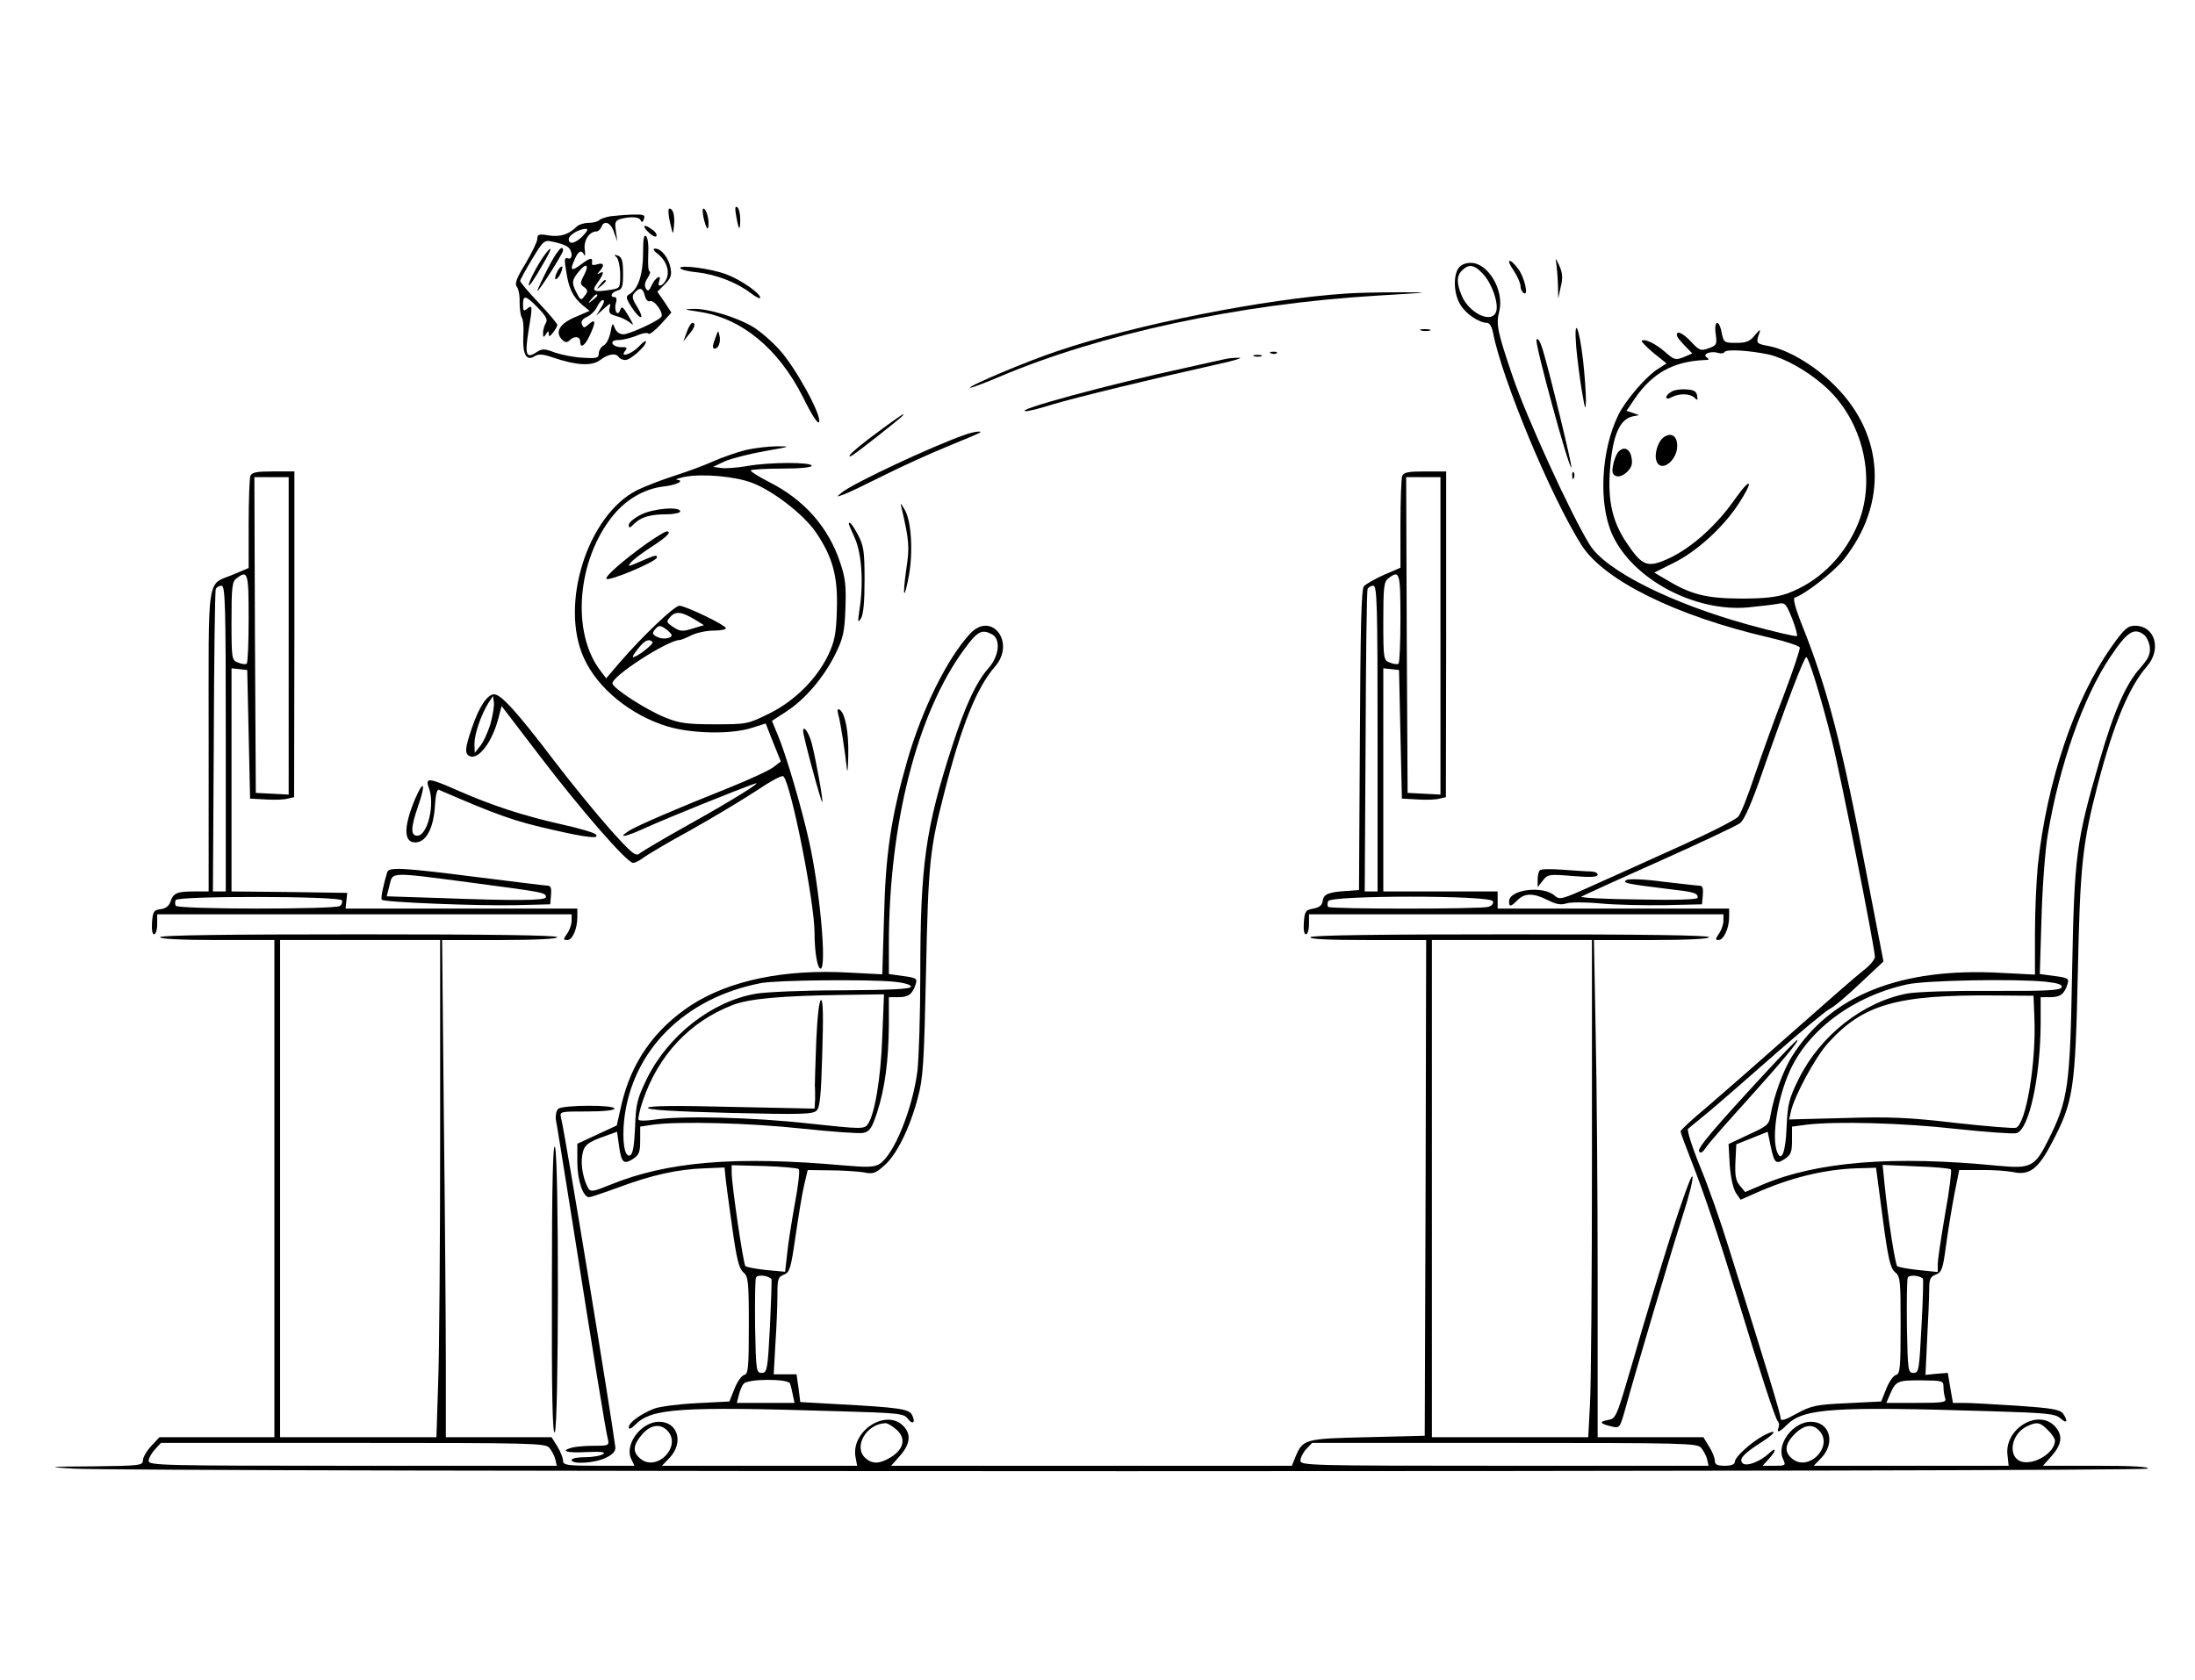 <?xml version="1.0" standalone="no"?>
<!DOCTYPE svg PUBLIC "-//W3C//DTD SVG 20010904//EN"
 "http://www.w3.org/TR/2001/REC-SVG-20010904/DTD/svg10.dtd">
<svg version="1.0" xmlns="http://www.w3.org/2000/svg"
 width="768pt" height="588pt" viewBox="0 0 768 588"
 preserveAspectRatio="xMidYMid meet">

<g transform="translate(0,588) scale(0.1,-0.1)"
fill="#000000" stroke="none">
<path d="M2576 5123 c9 -51 14 -54 14 -10 0 20 -5 39 -11 42 -7 5 -8 -5 -3
-32z"/>
<path d="M2344 5103 c11 -47 11 -47 14 -15 4 38 -3 62 -16 62 -5 0 -4 -21 2
-47z"/>
<path d="M2464 5108 c6 -23 12 -34 14 -24 5 23 -6 66 -17 66 -4 0 -3 -19 3
-42z"/>
<path d="M2135 5123 c-16 -3 -34 -9 -39 -14 -6 -5 -22 -9 -37 -9 -15 0 -34 -6
-41 -13 -28 -28 -58 -37 -98 -31 -34 6 -40 4 -40 -12 0 -10 -19 -48 -41 -86
-31 -50 -39 -71 -31 -81 6 -7 11 -31 10 -54 0 -23 3 -47 8 -55 5 -7 7 -37 5
-66 -3 -62 11 -87 39 -69 15 9 29 8 67 -5 80 -27 134 -30 163 -8 27 21 55 26
65 10 3 -5 14 -10 23 -10 18 0 72 48 72 64 0 6 -11 -2 -25 -17 -26 -27 -69
-41 -47 -14 8 10 5 13 -15 12 -14 0 -28 6 -30 13 -3 7 5 12 21 12 15 0 43 7
63 15 20 9 39 12 42 7 3 -4 23 11 43 33 l37 41 -24 37 -25 36 26 26 c21 21 25
32 20 58 -7 35 -32 67 -54 67 -9 0 -6 -7 11 -20 30 -24 42 -63 27 -90 -12 -23
-32 -27 -24 -5 11 27 -12 16 -25 -12 -10 -21 -14 -24 -21 -13 -6 10 -4 23 6
37 8 13 11 23 7 23 -5 0 -6 25 -5 56 2 32 -1 61 -7 67 -8 8 -11 -8 -11 -59 0
-73 -17 -126 -47 -143 -14 -8 -14 -13 6 -45 13 -20 27 -36 33 -36 5 0 0 16
-12 35 -18 29 -20 38 -10 50 18 21 29 18 36 -9 3 -14 11 -23 18 -20 16 6 51
-45 39 -56 -17 -17 -112 -60 -132 -60 -13 0 -25 9 -30 22 -7 20 -9 18 -15 -15
-4 -20 -14 -41 -24 -46 -9 -5 -17 -18 -17 -28 0 -16 -7 -18 -55 -15 -30 1 -74
10 -98 18 -39 15 -45 14 -67 0 -34 -22 -39 -7 -26 75 15 88 14 94 -4 79 -13
-11 -15 -8 -15 14 0 35 9 33 53 -12 27 -28 34 -41 27 -52 -5 -8 -10 -24 -10
-35 0 -17 2 -17 10 -5 8 13 10 13 10 1 0 -11 4 -9 15 5 8 10 15 23 15 27 0 4
-29 39 -65 77 -36 38 -65 72 -65 77 0 4 19 38 41 75 40 66 43 69 73 62 17 -3
39 -10 49 -16 20 -10 24 -50 3 -42 -11 4 -12 -5 -5 -45 9 -61 23 -89 56 -118
l26 -21 -51 -22 c-54 -23 -71 -52 -46 -78 11 -11 18 -12 27 -3 16 16 37 14 37
-4 0 -26 16 -16 33 20 22 47 22 62 -2 41 -17 -15 -19 -15 -25 -1 -4 10 2 19
18 26 13 6 29 22 35 35 6 13 15 24 21 24 6 0 3 -12 -7 -27 l-17 -28 26 24 c25
22 26 22 21 3 -4 -17 1 -22 23 -28 16 -4 37 -14 48 -23 15 -13 14 -9 -5 23
-19 33 -24 36 -29 21 -9 -26 -23 -1 -15 25 4 11 2 20 -4 20 -19 0 -12 17 9 23
17 4 20 14 20 60 0 43 -4 56 -17 62 -15 5 -16 4 -5 -6 6 -7 12 -34 12 -61 0
-46 -1 -47 -32 -52 -63 -10 -70 -6 -47 25 22 31 24 43 7 33 -10 -6 -10 -4 0 7
18 20 15 31 -8 24 -11 -4 -20 -3 -19 2 4 23 -4 23 -36 -1 -37 -28 -43 -24 -23
19 12 27 23 32 32 13 4 -7 4 1 2 18 -5 32 16 64 41 64 6 0 13 7 17 15 9 26 33
17 44 -17 l12 -33 -5 36 c-5 32 -2 37 17 43 37 9 66 7 70 -6 3 -7 7 -6 11 5 5
15 0 17 -41 16 -26 -1 -60 -4 -77 -6z m-95 -68 c-26 -27 -50 -33 -50 -12 0 14
34 35 59 36 10 1 7 -7 -9 -24z m4 -137 c-15 -29 -15 -33 0 -43 13 -10 14 -15
2 -30 -13 -18 -15 -17 -30 13 -17 33 -15 43 12 75 24 28 34 20 16 -15z m46
-72 c0 -2 -8 -10 -17 -17 -16 -13 -17 -12 -4 4 13 16 21 21 21 13z"/>
<path d="M2268 5068 c12 -12 25 -19 28 -15 4 4 -1 14 -12 22 -29 22 -41 18
-16 -7z"/>
<path d="M1902 4983 c-23 -33 -52 -89 -52 -100 0 -9 19 18 54 80 30 51 29 63
-2 20z"/>
<path d="M1916 4939 c-20 -39 -36 -74 -36 -77 1 -9 90 131 90 141 0 25 -23 -3
-54 -64z"/>
<path d="M5445 4960 c2 -14 5 -47 6 -75 l1 -50 9 42 c8 31 6 49 -6 75 -12 25
-14 27 -10 8z"/>
<path d="M5295 4935 c14 -21 25 -46 25 -56 0 -10 5 -21 12 -25 17 -11 2 56
-20 85 -30 40 -45 36 -17 -4z"/>
<path d="M5102 4940 c-18 -29 -15 -91 8 -127 19 -32 66 -63 93 -63 9 0 17 -14
21 -35 31 -161 201 -571 309 -742 78 -124 332 -249 656 -324 57 -13 105 -29
108 -35 2 -6 -23 -80 -55 -165 -33 -85 -78 -211 -102 -281 -23 -70 -49 -136
-58 -146 -9 -11 -102 -58 -207 -105 -104 -47 -241 -109 -304 -137 -106 -48
-114 -50 -131 -35 -41 37 -160 22 -160 -20 0 -20 6 -19 30 5 25 25 55 25 105
0 29 -15 47 -18 65 -12 14 5 68 5 120 0 52 -5 154 -7 225 -6 l130 3 3 33 c2
21 -1 32 -10 32 -7 0 -65 7 -128 14 -65 9 -121 11 -129 6 -18 -10 4 -14 143
-31 95 -11 106 -14 106 -31 0 -6 -69 -9 -209 -6 -115 1 -204 6 -198 10 7 4
129 60 273 124 143 64 270 124 282 133 15 11 41 70 81 186 80 229 143 395 151
395 8 0 50 -135 89 -290 29 -113 151 -728 151 -759 0 -9 -18 -31 -41 -48 -22
-17 -133 -114 -247 -215 -114 -101 -249 -219 -299 -262 -51 -42 -93 -81 -93
-86 0 -4 18 -52 39 -106 46 -118 90 -249 161 -479 76 -251 131 -419 140 -429
5 -5 6 -15 3 -22 -8 -21 3 -17 30 10 58 57 161 64 709 47 201 -6 229 -9 247
-25 23 -21 28 -10 9 17 -11 14 -41 19 -158 27 -80 5 -163 10 -186 10 l-41 0
-9 52 -9 53 -39 -3 -39 -4 6 129 c4 70 7 147 7 171 0 35 4 44 23 51 21 8 25
20 36 103 7 51 20 131 29 178 l17 85 75 0 c41 1 92 -3 113 -7 58 -13 89 11
137 104 75 142 81 186 90 593 8 378 16 452 70 660 55 211 109 341 172 413 52
60 28 142 -42 142 -25 0 -37 -10 -81 -72 -130 -184 -228 -474 -259 -768 -5
-52 -10 -159 -10 -238 l0 -143 -117 6 c-352 20 -598 -78 -733 -292 -30 -47
-64 -140 -75 -205 -5 -34 -11 -39 -77 -69 l-70 -33 4 -72 c3 -44 12 -83 21
-98 l17 -25 52 23 c121 54 240 83 353 87 l69 2 23 -174 c19 -144 27 -177 43
-191 19 -15 20 -29 20 -186 0 -149 -2 -171 -16 -174 -9 -2 -24 -23 -34 -48
l-18 -45 -119 -6 c-108 -5 -124 -8 -176 -36 -43 -24 -57 -28 -57 -16 0 13 -42
153 -182 598 -27 88 -72 216 -100 283 -28 68 -46 127 -42 131 5 4 38 32 74 61
36 30 139 120 230 200 91 80 177 151 192 159 15 7 63 48 107 90 l81 76 -55
285 c-92 483 -140 669 -235 905 -18 46 -27 81 -21 83 38 13 136 89 172 134
155 195 143 435 -31 608 -70 71 -164 126 -232 139 -44 8 -45 10 -32 46 5 14 1
12 -15 -7 -18 -23 -31 -28 -66 -28 -42 0 -44 1 -51 35 -9 49 -28 45 -21 -4 5
-37 3 -40 -25 -50 -27 -10 -33 -8 -63 25 -19 20 -39 33 -45 29 -8 -5 -1 -18
20 -40 l31 -32 -30 -13 c-29 -11 -33 -10 -65 18 -34 30 -73 48 -82 39 -2 -2
16 -21 41 -42 l46 -37 -28 -18 c-41 -24 -114 -109 -140 -161 -62 -125 -71
-314 -21 -422 72 -155 287 -269 473 -253 39 4 84 9 101 12 30 6 32 4 54 -50
12 -31 20 -59 17 -62 -3 -3 -80 15 -171 40 -268 74 -496 188 -553 278 -65 104
-224 451 -272 595 -53 156 -57 178 -45 225 17 72 -39 168 -100 168 -20 0 -35
-7 -44 -20z m87 -19 c31 -33 55 -102 46 -131 -14 -45 -95 -7 -121 56 -18 43
-18 69 2 88 23 23 43 20 73 -13z m1001 -282 c54 -13 129 -54 189 -106 142
-121 192 -340 114 -504 -50 -108 -136 -188 -239 -226 -37 -13 -79 -18 -164
-18 -122 1 -174 14 -263 68 l-39 23 66 33 c80 39 171 121 226 203 57 86 50
105 -9 22 -64 -92 -151 -170 -229 -207 -78 -36 -95 -30 -152 55 -48 72 -65
145 -57 253 9 121 34 179 81 188 l21 4 -22 8 -22 7 29 43 c62 90 135 130 245
135 15 0 17 2 7 9 -18 11 13 24 39 16 9 -3 20 -2 23 3 6 11 91 5 156 -9z
m1312 -981 c9 -7 18 -27 20 -44 2 -25 -6 -40 -33 -71 -51 -57 -92 -150 -143
-326 -82 -284 -88 -326 -96 -737 -7 -405 -14 -451 -83 -589 -47 -95 -61 -102
-176 -91 -367 36 -632 15 -824 -66 l-61 -26 -19 23 c-14 17 -17 36 -15 83 l3
61 55 22 55 22 10 -49 c13 -61 18 -67 50 -46 21 14 25 24 25 65 l0 48 53 7
c103 12 336 6 521 -15 104 -11 199 -18 211 -15 44 11 84 194 85 384 l0 92 34
0 c35 0 49 11 60 46 6 19 2 22 -45 28 l-52 7 6 197 c3 108 13 240 22 292 40
240 124 480 218 620 60 90 84 105 119 78z m-344 -1214 c44 -5 59 -10 55 -20
-4 -10 -54 -13 -241 -12 -140 1 -262 -3 -298 -9 -155 -29 -305 -147 -380 -298
-35 -71 -39 -88 -43 -169 -3 -88 -18 -126 -33 -88 -20 51 0 184 43 281 65 147
224 265 413 306 65 14 377 20 484 9z m-40 -124 c7 -157 -29 -373 -64 -387 -8
-3 -103 5 -212 17 -162 19 -231 22 -389 17 l-193 -5 6 27 c11 53 85 190 129
239 123 137 241 171 585 168 l135 -1 3 -75z m-292 -533 c3 -3 -5 -73 -20 -154
-14 -82 -26 -161 -26 -177 l0 -28 -67 7 c-38 4 -71 10 -75 14 -7 6 -33 172
-44 285 l-7 69 116 -5 c64 -2 119 -7 123 -11z m-98 -382 c2 -2 0 -77 -5 -167
-8 -154 -9 -163 -28 -163 -19 0 -20 8 -23 160 -1 87 0 165 3 173 4 11 39 9 53
-3z m72 -380 c0 -13 3 -30 6 -39 5 -14 -7 -16 -100 -16 l-106 0 12 28 c21 49
26 51 109 51 76 -1 79 -1 79 -24z"/>
<path d="M5848 4509 c-25 -14 -23 -33 1 -19 27 14 64 13 80 -2 10 -11 12 -9 9
7 -2 15 -12 21 -38 22 -19 2 -43 -2 -52 -8z"/>
<path d="M5819 4348 c-19 -15 -32 -60 -23 -82 17 -44 78 7 72 61 -3 31 -25 40
-49 21z"/>
<path d="M5661 4297 c-6 -8 -14 -28 -17 -45 -5 -24 -2 -33 10 -38 20 -8 56 22
56 47 0 45 -26 63 -49 36z"/>
<path d="M1950 4930 c-6 -12 -9 -24 -7 -27 3 -2 11 5 17 17 6 12 9 24 7 27 -3
2 -11 -5 -17 -17z"/>
<path d="M2380 4942 c0 -5 26 -12 58 -15 66 -7 141 -36 189 -73 18 -14 33 -21
33 -16 0 16 -70 64 -119 82 -53 20 -161 34 -161 22z"/>
<path d="M2099 4883 c-13 -16 -12 -17 4 -4 16 13 21 21 13 21 -2 0 -10 -8 -17
-17z"/>
<path d="M4715 4853 c-291 -19 -743 -109 -1016 -202 -103 -34 -311 -122 -305
-128 2 -2 48 15 102 38 353 150 838 255 1317 284 197 12 203 12 82 12 -71 0
-152 -2 -180 -4z"/>
<path d="M2445 4789 c149 -22 278 -128 364 -298 32 -65 53 -97 57 -88 9 24
-83 192 -139 253 -27 30 -69 66 -94 81 -59 34 -155 63 -206 62 -38 -1 -36 -2
18 -10z"/>
<path d="M2403 4718 l-12 -33 19 24 c21 24 26 41 12 41 -4 0 -13 -15 -19 -32z"/>
<path d="M5515 4665 c4 -44 13 -114 20 -155 11 -65 13 -69 14 -32 0 24 -4 87
-10 140 -14 122 -33 159 -24 47z"/>
<path d="M4973 4723 c9 -2 23 -2 30 0 6 3 -1 5 -18 5 -16 0 -22 -2 -12 -5z"/>
<path d="M2507 4708 c-15 -39 -16 -48 -6 -48 13 0 22 24 16 47 -4 17 -4 17
-10 1z"/>
<path d="M5376 4691 c-7 -11 114 -455 122 -447 4 4 -78 341 -101 415 -9 28
-17 40 -21 32z"/>
<path d="M4448 4643 c7 -3 16 -2 19 1 4 3 -2 6 -13 5 -11 0 -14 -3 -6 -6z"/>
<path d="M4388 4633 c6 -2 18 -2 25 0 6 3 1 5 -13 5 -14 0 -19 -2 -12 -5z"/>
<path d="M4285 4623 c-11 -2 -72 -16 -135 -30 -273 -59 -607 -150 -561 -152 8
-1 51 10 95 24 80 24 356 91 571 139 61 13 97 24 80 24 -16 0 -39 -2 -50 -5z"/>
<path d="M3069 4366 c-48 -35 -90 -70 -94 -77 -11 -17 7 -5 95 64 81 64 96 77
90 77 -3 0 -44 -29 -91 -64z"/>
<path d="M3375 4358 c-114 -40 -388 -168 -430 -202 -19 -16 -19 -16 6 -7 15 5
77 35 139 66 62 31 162 77 224 102 61 25 113 47 115 49 8 7 -24 3 -54 -8z"/>
<path d="M2609 4305 c-31 -8 -80 -25 -110 -38 -30 -14 -92 -37 -139 -52 -47
-15 -105 -38 -130 -50 -174 -87 -273 -400 -187 -588 48 -106 162 -199 291
-239 85 -26 225 -29 298 -5 l47 15 26 -66 27 -67 -26 -20 c-14 -11 -81 -42
-148 -69 -198 -79 -331 -137 -356 -153 -46 -29 -14 -23 64 13 64 29 313 130
374 151 36 13 -78 -58 -225 -140 -88 -49 -167 -96 -176 -103 -14 -13 -26 -4
-104 83 -48 54 -137 163 -198 243 -127 167 -184 230 -208 230 -24 0 -53 -44
-78 -118 -25 -73 -26 -91 -6 -99 31 -11 78 52 99 134 l11 42 133 -174 c144
-189 306 -375 327 -375 7 0 23 8 36 18 13 10 87 54 164 96 77 43 180 105 229
137 49 33 92 57 97 52 27 -28 109 -440 109 -549 0 -64 10 -124 21 -124 23 0
-3 281 -40 445 -25 114 -81 305 -109 371 l-21 51 49 32 c66 42 132 120 172
200 28 57 33 78 36 161 3 78 0 107 -18 160 -41 125 -127 222 -251 284 -37 19
-65 37 -62 40 4 3 53 6 110 6 62 0 103 4 103 10 0 13 -147 13 -225 -1 -34 -6
-75 -9 -91 -7 l-29 4 40 19 c22 10 85 26 140 36 91 16 95 17 45 17 -30 0 -80
-6 -111 -13z m23 -115 c73 -28 178 -109 222 -172 60 -88 78 -156 74 -273 -2
-82 -8 -110 -29 -155 -40 -85 -118 -163 -207 -207 -75 -37 -78 -38 -191 -38
-98 0 -125 4 -174 24 -63 25 -178 99 -184 118 -8 23 193 153 235 153 5 0 24 8
42 17 19 9 53 16 77 16 24 0 43 4 43 8 0 11 -142 79 -163 79 -17 0 -128 -105
-209 -199 l-47 -55 -19 25 c-104 133 -84 390 44 546 46 56 109 92 173 100 48
5 79 21 49 24 -7 1 5 5 27 10 62 12 177 2 237 -21z m-198 -480 l29 -18 -40
-12 c-35 -11 -44 -10 -67 5 -25 17 -26 19 -10 37 19 20 40 17 88 -12z m-101
-34 c9 -7 17 -16 17 -19 0 -12 -33 -16 -51 -6 -16 8 -18 13 -8 25 14 17 19 17
42 0z m-50 -43 c6 -6 -54 -53 -68 -53 -4 0 4 13 17 29 23 30 39 37 51 24z
m-567 -287 c-9 -29 -25 -64 -36 -77 l-19 -24 -1 32 c0 34 23 101 49 143 l16
24 3 -22 c2 -12 -4 -46 -12 -76z"/>
<path d="M2243 4079 c-24 -12 -43 -28 -43 -36 0 -12 3 -12 17 2 24 25 58 35
114 35 27 0 49 5 49 10 0 18 -93 11 -137 -11z"/>
<path d="M2263 3978 c-80 -57 -148 -116 -141 -124 9 -9 171 59 176 74 3 10 -6
9 -34 -3 -72 -31 -70 -31 -56 -13 7 9 40 34 73 55 54 35 71 53 51 53 -5 0 -36
-19 -69 -42z"/>
<path d="M876 4214 c-3 -9 -6 -84 -6 -169 l0 -153 -52 -22 c-97 -41 -88 17
-88 -582 l0 -528 -52 0 c-60 0 -72 -6 -82 -37 -5 -14 -17 -23 -34 -25 -24 -3
-27 -8 -30 -45 -2 -26 1 -43 7 -43 6 0 11 16 11 35 l0 35 725 0 725 0 0 -23
c0 -12 -7 -33 -16 -45 -14 -20 -14 -22 1 -22 18 0 35 39 35 81 l0 29 -405 0
-406 0 3 28 3 27 -202 3 -203 2 0 391 0 390 28 -3 27 -3 5 -225 5 -225 54 -3
c30 -2 65 -1 78 3 l22 5 1 570 0 570 -74 0 c-58 0 -75 -3 -80 -16z m134 -559
l0 -556 -57 3 -58 3 -3 553 -2 552 60 0 60 0 0 -555z m-140 61 c0 -85 -3 -157
-7 -159 -5 -3 -18 -1 -30 4 -22 8 -23 12 -23 145 0 119 2 139 18 150 39 30 42
21 42 -140z m-80 -421 l0 -535 -22 0 -23 0 3 522 c1 288 4 529 7 536 2 6 11
12 20 12 13 0 15 -61 15 -535z m406 -566 c3 -6 0 -15 -7 -20 -20 -12 -566 -12
-574 1 -3 6 -3 15 0 20 9 15 572 14 581 -1z"/>
<path d="M4906 4214 c-3 -9 -6 -84 -6 -169 l0 -152 -58 -25 c-31 -14 -63 -32
-70 -40 -9 -11 -12 -145 -14 -539 l-3 -524 -40 -3 c-67 -4 -83 -11 -87 -34 -2
-17 -12 -24 -33 -28 -27 -5 -30 -9 -33 -48 -2 -25 1 -42 7 -42 6 0 11 16 11
35 l0 35 725 0 725 0 0 -23 c0 -12 -7 -33 -16 -45 -12 -18 -13 -22 -1 -22 18
0 37 42 37 80 l0 30 -405 0 -405 0 0 30 0 30 -200 0 -200 0 0 391 0 390 28 -3
27 -3 5 -225 5 -225 54 -3 c30 -2 65 -1 78 3 l22 5 1 570 0 570 -74 0 c-58 0
-75 -3 -80 -16z m134 -559 l0 -556 -57 3 -58 3 -3 553 -2 552 60 0 60 0 0
-555z m-140 61 c0 -85 -3 -157 -7 -159 -5 -3 -18 -1 -30 4 -22 8 -23 12 -23
145 0 119 2 139 18 150 39 30 42 21 42 -140z m-80 -421 l0 -535 -22 0 -23 0 3
522 c1 288 4 529 7 536 2 6 11 12 20 12 13 0 15 -61 15 -535z m403 -569 c4 -9
-3 -16 -16 -20 -29 -8 -552 -8 -560 0 -3 3 -3 12 0 20 8 21 568 21 576 0z"/>
<path d="M5501 4214 c0 -11 3 -14 6 -6 3 7 2 16 -1 19 -3 4 -6 -2 -5 -13z"/>
<path d="M3155 4100 c26 -112 28 -133 16 -212 -14 -99 -8 -114 9 -23 15 82 9
190 -14 230 -16 27 -17 28 -11 5z"/>
<path d="M2970 4046 c0 -2 10 -25 22 -52 23 -53 30 -156 15 -249 -6 -42 -6
-47 5 -30 9 13 13 59 13 135 0 100 -3 120 -23 158 -19 36 -32 51 -32 38z"/>
<path d="M3395 3663 c-80 -86 -168 -263 -220 -443 -57 -198 -77 -329 -82 -553
l-6 -197 -116 6 c-226 13 -418 -27 -553 -114 -129 -85 -210 -201 -244 -350
l-16 -71 -69 -32 -69 -32 0 -64 c0 -64 20 -123 41 -123 6 0 53 16 105 35 113
42 205 63 299 66 l70 3 3 -30 c1 -16 12 -94 23 -174 16 -115 24 -148 39 -162
18 -15 20 -30 20 -186 0 -149 -2 -171 -16 -174 -9 -2 -24 -23 -34 -48 l-18
-45 -115 -6 c-63 -3 -130 -12 -148 -19 -48 -19 -89 -49 -89 -65 0 -9 8 -6 24
10 57 56 153 63 705 46 213 -6 234 -8 247 -26 17 -23 29 -14 15 13 -11 21 -43
26 -268 38 l-123 7 -6 48 -7 49 -40 0 -40 0 6 107 c4 58 7 135 7 170 0 57 2
64 23 72 20 8 24 21 40 132 10 68 23 149 30 179 l13 55 79 -1 c44 0 97 -4 117
-7 32 -7 41 -4 72 24 43 37 89 130 117 236 19 69 22 121 29 443 8 381 13 428
64 626 60 235 113 367 178 442 72 83 -12 194 -87 115z m76 -3 c31 -17 25 -75
-11 -117 -44 -49 -82 -131 -128 -273 -94 -289 -112 -418 -112 -800 0 -141 -5
-293 -10 -338 -17 -133 -82 -294 -133 -326 -18 -11 -42 -12 -122 -5 -382 34
-621 14 -821 -68 -56 -23 -67 -25 -75 -13 -17 28 -28 81 -22 116 6 36 17 46
83 69 l39 14 7 -50 c8 -58 16 -66 49 -45 21 14 25 24 25 65 l0 48 46 7 c92 12
336 6 521 -14 103 -11 200 -18 214 -15 22 5 30 17 48 72 27 83 40 180 41 306
l0 97 34 0 c35 0 49 11 60 46 6 19 2 22 -44 28 l-50 7 0 102 c0 423 99 811
264 1035 46 63 61 71 97 52z m-342 -1216 c38 -4 60 -11 58 -18 -3 -8 -78 -11
-243 -12 -131 0 -267 -6 -300 -12 -154 -27 -305 -145 -380 -296 -35 -72 -39
-89 -42 -172 -3 -67 -8 -94 -18 -98 -19 -7 -28 51 -20 126 28 242 211 425 477
477 53 11 381 14 468 5z m-42 -192 c-5 -147 -27 -274 -51 -307 -12 -17 -22
-17 -207 3 -197 22 -449 28 -542 13 -26 -4 -50 -4 -53 0 -2 4 4 34 15 66 54
160 164 277 313 335 59 23 171 33 392 36 l139 2 -6 -148z m-292 -464 c4 -4 -2
-58 -14 -121 -11 -62 -24 -142 -27 -176 l-7 -62 -66 6 c-36 4 -69 10 -73 14
-7 6 -48 284 -48 327 l0 26 114 -3 c63 -2 118 -7 121 -11z m-96 -384 c2 -2 -1
-76 -5 -166 -8 -153 -10 -163 -29 -163 -19 0 -20 8 -23 160 -1 87 0 165 3 173
4 12 39 9 54 -4z m65 -366 c3 -7 7 -25 10 -40 l6 -28 -101 0 -101 0 7 27 c4
16 11 34 17 40 14 18 157 18 162 1z"/>
<path d="M2856 2238 c-3 -79 -5 -150 -5 -158 1 -8 1 -30 1 -48 l-2 -32 -288 6
c-195 5 -291 4 -295 -3 -5 -7 89 -13 284 -18 252 -6 293 -5 306 8 12 11 16 54
20 201 4 124 3 186 -4 186 -7 0 -13 -56 -17 -142z"/>
<path d="M2933 3379 c8 -26 24 -133 30 -189 2 -19 4 1 5 45 2 83 -11 149 -30
161 -8 5 -9 0 -5 -17z"/>
<path d="M2810 3321 c0 -17 63 -251 67 -248 4 4 -23 153 -37 206 -10 38 -30
65 -30 42z"/>
<path d="M1500 3124 c23 -58 -4 -169 -40 -169 -24 0 -23 29 3 104 28 80 20 96
-11 24 -42 -101 -40 -156 6 -151 36 4 60 55 64 131 2 33 7 55 13 53 210 -91
264 -110 402 -141 118 -27 164 -32 147 -15 -6 6 -60 22 -120 35 -133 30 -240
65 -357 116 -106 47 -120 49 -107 13z"/>
<path d="M1355 2828 c-13 -42 -24 -93 -19 -97 8 -9 340 -22 469 -19 l120 3 3
33 c2 21 -1 32 -10 32 -7 0 -118 14 -247 30 -259 33 -310 36 -316 18z m300
-38 c250 -33 255 -34 255 -50 0 -12 -103 -13 -371 -3 l-186 6 10 39 c12 47 -4
47 292 8z"/>
<path d="M5388 2834 c-5 -4 -8 -19 -8 -33 l0 -26 18 23 c17 22 22 23 105 16
62 -5 87 -4 87 5 0 6 -11 11 -23 11 -13 0 -57 3 -98 6 -41 3 -77 3 -81 -2z"/>
<path d="M560 2600 c0 -6 73 -10 200 -10 l200 0 0 -870 0 -870 -201 0 -201 0
-29 -31 c-16 -17 -29 -40 -29 -50 0 -18 -10 -19 -172 -21 -164 -1 -168 -2 -73
-8 162 -12 7253 -12 7260 0 4 7 -59 10 -180 10 l-187 0 31 35 c36 41 39 72 11
103 -59 63 -178 -9 -166 -101 l4 -37 -341 0 -341 0 27 28 c50 53 29 126 -37
126 -62 0 -121 -78 -98 -129 11 -24 11 -25 -30 -25 l-41 0 21 23 c29 31 28 46
0 19 -31 -28 -78 -46 -91 -33 -14 14 3 33 64 72 54 34 60 51 10 25 -43 -23
-101 -75 -101 -92 0 -9 -12 -14 -35 -14 -27 0 -35 4 -35 18 0 9 -9 32 -20 49
l-20 33 -185 0 -185 0 0 548 c0 301 -3 692 -7 870 l-6 322 201 0 c128 0 202 4
202 10 0 7 -238 10 -694 10 -453 0 -697 -3 -701 -10 -4 -7 65 -10 199 -10
l206 0 -2 -867 -3 -868 -201 -5 c-220 -5 -225 -7 -251 -68 l-13 -32 -701 0
-701 0 31 35 c36 41 40 76 11 105 -60 60 -181 -17 -167 -107 l6 -33 -341 0
-342 0 27 28 c50 53 29 126 -37 126 -62 0 -121 -78 -98 -129 l12 -25 -125 0
c-112 0 -125 2 -125 18 0 9 -9 32 -20 50 l-20 32 -185 0 -185 0 0 253 c0 140
-3 531 -7 870 l-6 617 201 0 c128 0 202 4 202 10 0 7 -238 10 -695 10 -457 0
-695 -3 -695 -10z m980 -692 c0 -376 -3 -767 -7 -870 l-6 -188 -274 0 -273 0
0 870 0 870 280 0 280 0 0 -682z m4030 -75 c0 -417 -3 -809 -7 -870 l-6 -113
-274 0 -273 0 0 870 0 870 280 0 280 0 0 -757z m-2434 -956 c35 -30 27 -69
-19 -97 -39 -24 -65 -25 -89 -3 -43 38 2 119 69 122 7 1 24 -9 39 -22z m4029
-2 c14 -13 25 -30 25 -37 0 -41 -69 -85 -115 -74 -51 13 -41 95 15 123 36 18
48 16 75 -12z m-4831 -1 c55 -55 -38 -150 -96 -97 -25 22 -23 46 8 82 29 34
63 40 88 15z m4030 0 c55 -55 -38 -150 -96 -97 -26 23 -22 50 11 84 33 32 62
37 85 13z m-4442 -61 c8 -10 18 -28 21 -40 l5 -23 -714 0 c-663 0 -714 1 -714
17 0 9 10 27 22 40 l21 23 672 0 c627 0 673 -1 687 -17z m4030 0 c8 -10 18
-28 21 -40 l5 -23 -714 0 c-683 0 -714 1 -714 18 0 10 9 28 20 40 l21 22 673
0 c628 0 674 -1 688 -17z"/>
<path d="M6184 2133 c-194 -210 -246 -272 -239 -283 5 -8 13 -3 24 14 9 14 73
87 142 163 119 132 187 213 177 213 -3 0 -49 -48 -104 -107z"/>
<path d="M1953 1999 c-7 -7 -10 -24 -8 -38 3 -14 28 -170 56 -346 78 -495 119
-748 126 -772 5 -22 2 -23 -48 -23 -30 0 -64 -3 -76 -6 -45 -12 -22 -20 50
-16 52 2 68 0 57 -7 -8 -6 -36 -11 -62 -11 -27 0 -48 -4 -48 -10 0 -16 82 -11
120 8 25 12 34 23 33 37 -14 111 -175 1094 -190 1153 -5 22 -4 22 91 22 57 0
96 4 96 10 0 14 -183 13 -197 -1z"/>
<path d="M1931 1375 c-1 -364 2 -516 10 -508 14 14 15 956 1 998 -7 21 -11
-121 -11 -490z"/>
<path d="M5845 1553 c-38 -120 -96 -312 -129 -428 -61 -208 -61 -210 -91 -215
-32 -6 -27 -13 16 -23 25 -6 27 -4 44 56 34 125 165 565 204 687 22 68 37 128
32 133 -4 4 -38 -91 -76 -210z"/>
</g>
</svg>
